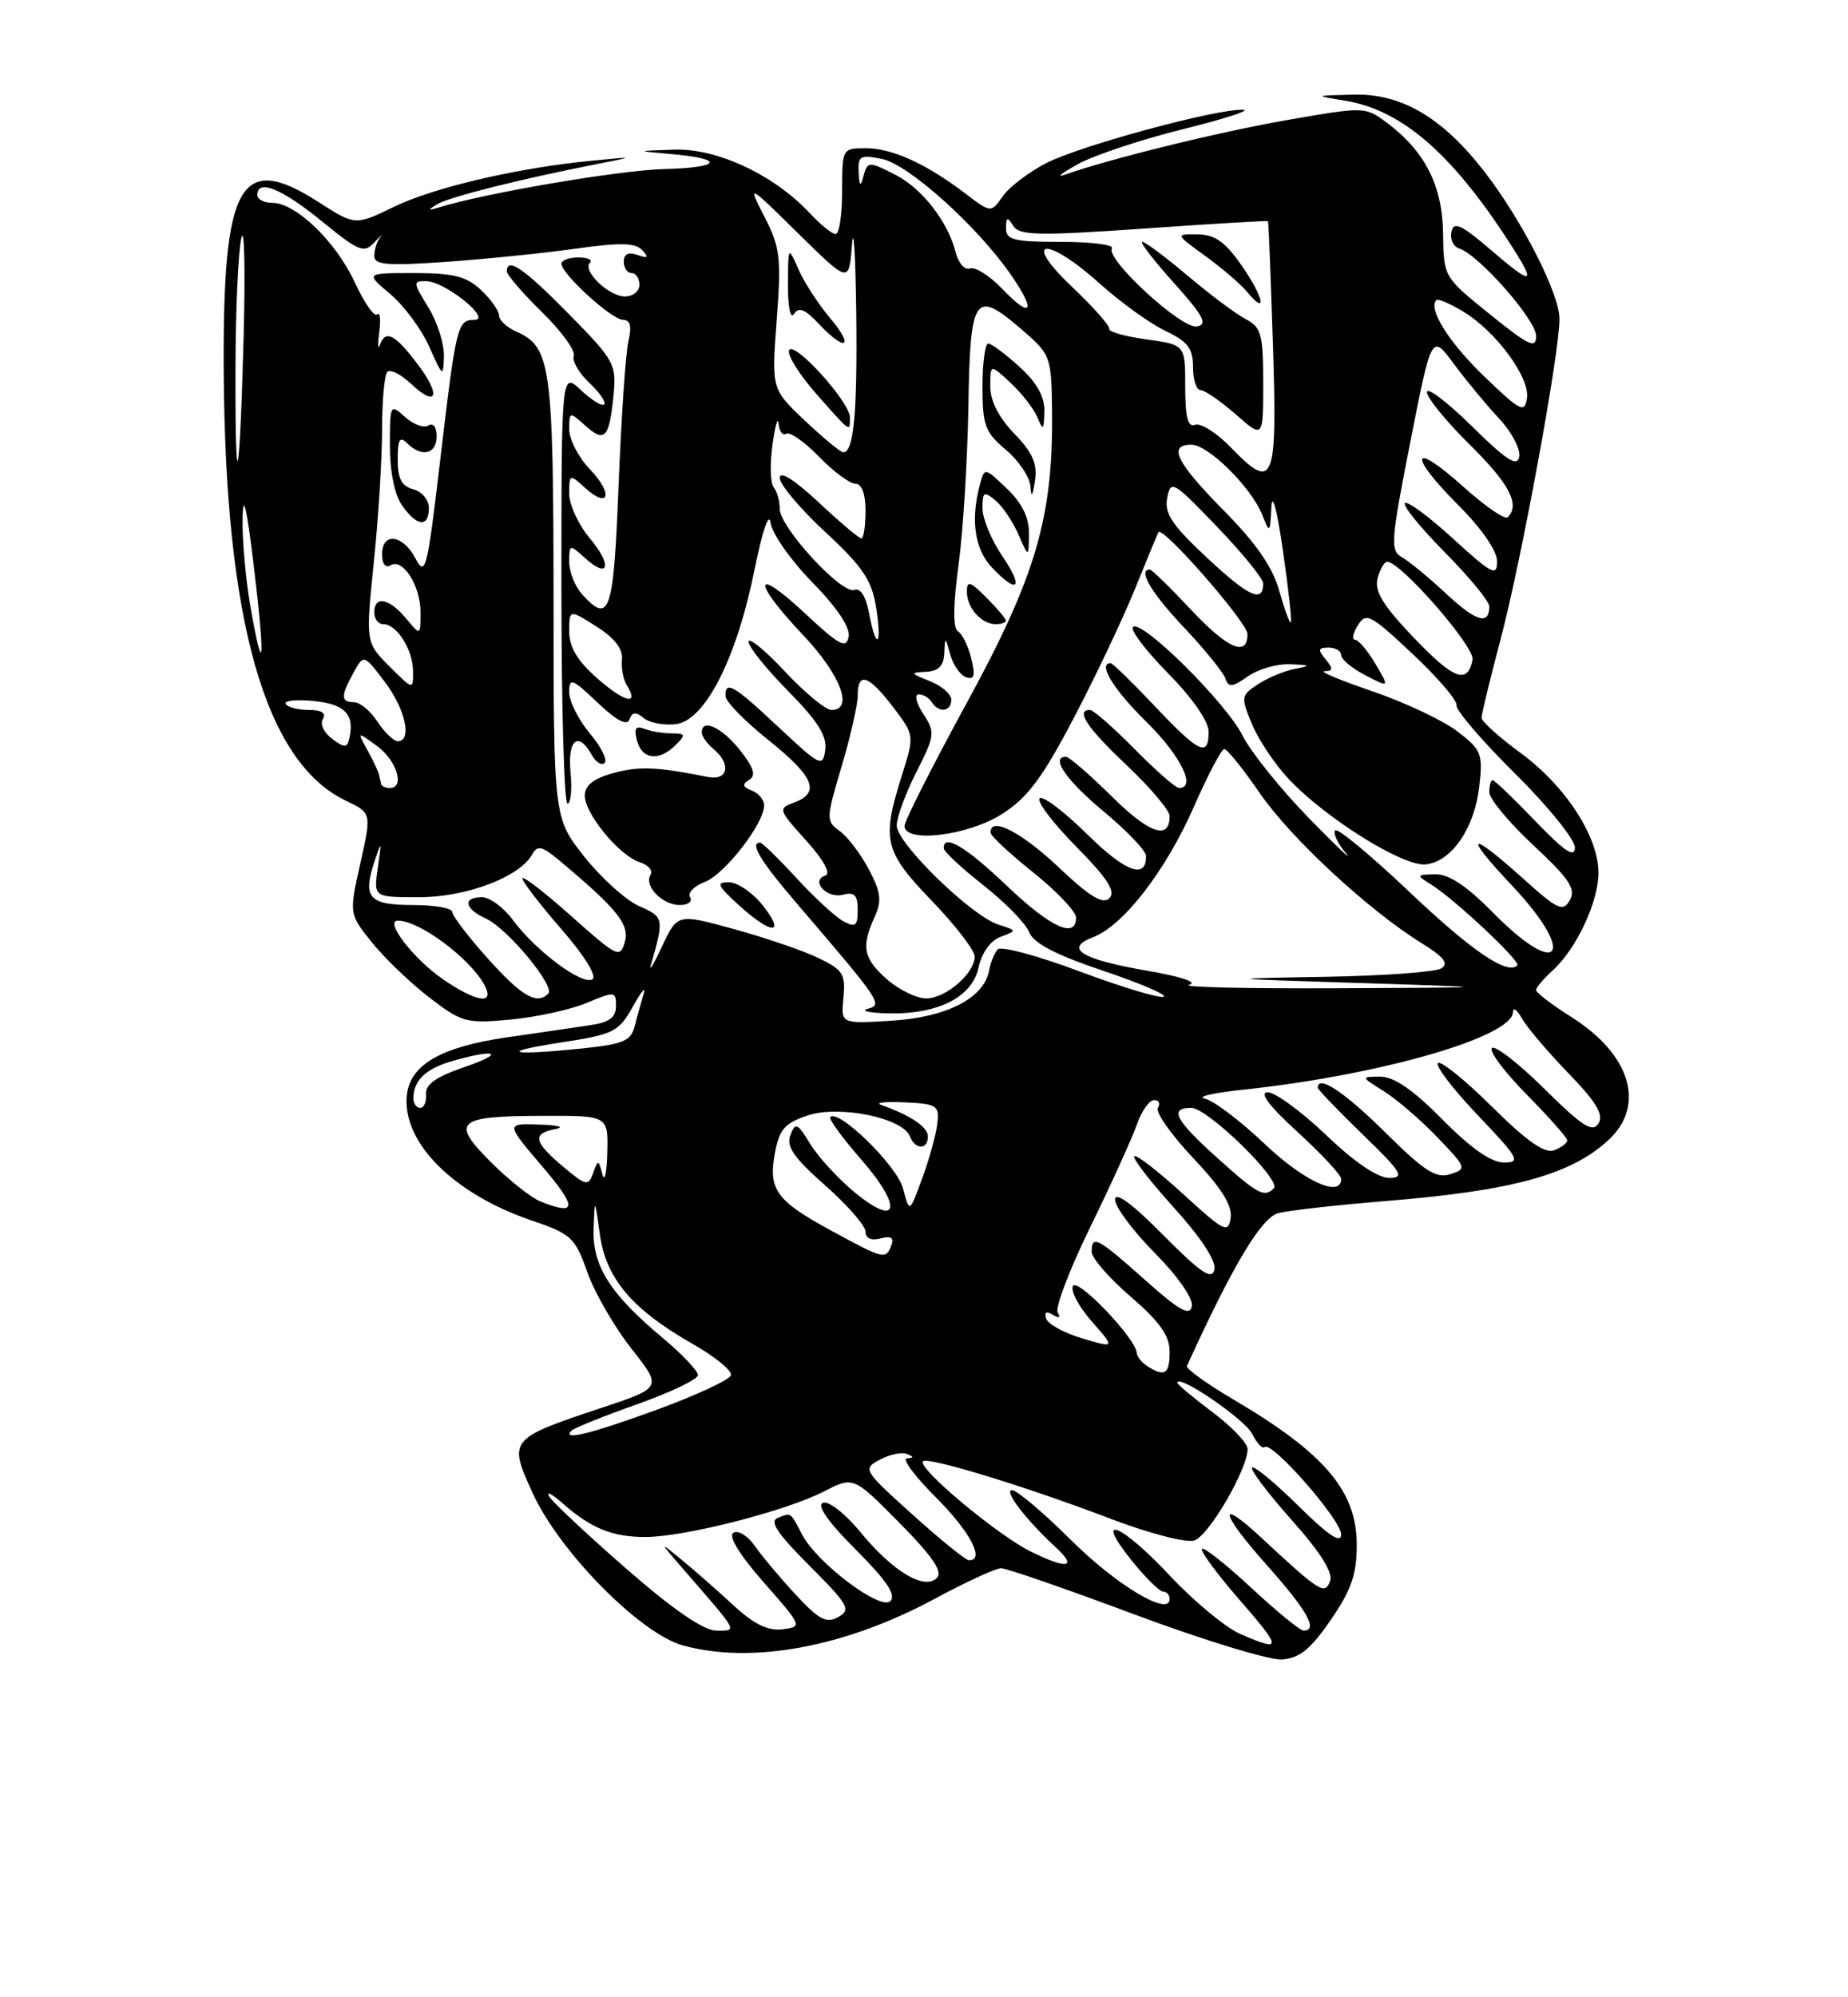 <?xml version="1.0" encoding="UTF-8" standalone="no"?>
<!DOCTYPE svg PUBLIC "-//W3C//DTD SVG 1.1//EN" "http://www.w3.org/Graphics/SVG/1.1/DTD/svg11.dtd" >
<svg xmlns="http://www.w3.org/2000/svg" xmlns:xlink="http://www.w3.org/1999/xlink" version="1.1" viewBox="0 0 237 256">
 <g >
 <path fill="currentColor"
d=" M 170.66 207.64 C 173.30 203.80 174.00 201.78 174.00 198.03 C 174.00 191.11 169.92 186.30 158.22 179.40 C 154.76 177.36 152.06 175.42 152.22 175.08 C 158.11 162.16 161.77 156.04 163.95 155.49 C 165.29 155.14 171.54 154.44 177.84 153.93 C 193.97 152.62 201.45 150.57 206.25 146.15 C 211.10 141.70 209.15 135.17 201.53 130.36 C 199.04 128.79 197.00 127.23 197.00 126.90 C 197.00 126.58 197.95 125.45 199.11 124.40 C 202.15 121.66 205.00 115.59 205.00 111.88 C 205.00 107.24 200.78 100.74 195.01 96.51 C 192.26 94.49 190.00 92.46 190.00 92.00 C 190.00 91.55 191.11 86.98 192.47 81.84 C 195.12 71.83 200.00 45.29 200.00 40.88 C 200.00 37.65 195.17 28.19 190.37 22.00 C 184.98 15.06 179.74 11.97 173.60 12.13 C 168.50 12.25 168.50 12.25 172.54 12.91 C 179.98 14.14 186.60 20.01 194.29 32.21 C 196.98 36.48 196.35 36.46 191.25 32.08 C 187.39 28.77 186.43 28.33 186.14 29.72 C 185.94 30.66 186.39 31.62 187.14 31.85 C 189.62 32.62 197.00 41.00 197.00 43.05 C 197.00 44.76 196.10 44.34 191.07 40.28 C 185.14 35.50 185.14 35.50 185.07 29.90 C 184.99 23.77 182.72 19.33 177.77 15.66 C 175.08 13.67 174.92 13.67 165.00 15.40 C 156.16 16.95 142.38 20.34 136.50 22.41 C 135.40 22.80 136.18 22.18 138.24 21.04 C 140.29 19.90 146.37 17.88 151.74 16.55 C 157.11 15.22 160.55 14.10 159.38 14.07 C 155.90 13.96 138.61 18.65 134.21 20.89 C 131.97 22.04 129.45 23.95 128.61 25.14 C 127.09 27.31 127.09 27.31 123.80 24.80 C 118.77 20.98 114.42 19.00 111.05 19.00 C 108.02 19.00 108.00 19.04 108.00 24.50 C 108.00 27.52 107.63 30.00 107.17 30.00 C 106.72 30.00 105.26 28.83 103.92 27.39 C 99.33 22.45 92.00 19.00 86.50 19.18 C 81.50 19.35 81.50 19.35 86.00 19.74 C 93.04 20.35 92.56 21.48 85.18 21.67 C 79.47 21.81 62.10 24.77 56.32 26.58 C 54.87 27.03 54.81 26.96 56.00 26.21 C 57.47 25.28 66.66 22.97 76.50 21.04 C 81.50 20.06 81.50 20.06 76.00 20.59 C 66.50 21.49 55.69 24.00 50.52 26.51 C 45.55 28.92 45.55 28.92 40.82 25.88 C 30.79 19.45 28.56 23.43 28.69 47.50 C 28.87 79.62 34.00 97.69 44.36 102.63 C 47.66 104.21 47.66 104.21 46.21 110.67 C 44.76 117.14 44.76 117.14 47.72 120.82 C 49.35 122.84 52.67 126.02 55.08 127.87 C 59.24 131.06 59.80 131.21 65.49 130.68 C 68.79 130.37 73.19 129.41 75.25 128.54 C 78.85 127.04 79.00 127.05 79.00 128.94 C 79.00 130.40 78.15 131.04 75.75 131.39 C 73.96 131.66 69.12 132.37 65.00 132.96 C 56.61 134.18 52.65 136.44 52.19 140.28 C 51.47 146.32 58.08 153.00 68.18 156.43 C 73.27 158.16 73.75 158.61 75.33 163.08 C 76.27 165.71 78.81 170.11 80.98 172.86 C 84.93 177.86 84.93 177.86 77.11 180.46 C 65.25 184.41 65.17 184.51 68.33 191.41 C 71.76 198.90 82.10 209.38 87.56 210.89 C 96.36 213.34 108.38 211.12 119.82 204.95 C 123.85 202.78 127.71 201.00 128.39 201.00 C 129.07 201.00 136.80 203.68 145.56 206.95 C 154.33 210.22 162.81 212.81 164.41 212.70 C 166.66 212.54 168.07 211.40 170.66 207.64 Z  M 159.08 209.44 C 157.19 208.62 153.13 205.26 150.05 201.98 C 143.77 195.26 140.15 193.82 145.12 200.00 C 146.89 202.20 148.71 204.00 149.17 204.00 C 149.63 204.00 150.00 204.43 150.00 204.95 C 150.00 207.27 143.17 203.18 137.31 197.35 C 133.80 193.86 130.42 191.00 129.79 191.00 C 128.67 191.00 131.57 194.79 135.35 198.28 C 138.26 200.95 136.90 201.19 132.18 198.86 C 127.87 196.73 117.56 188.10 118.37 187.30 C 118.99 186.68 131.56 190.52 142.26 194.60 C 147.31 196.53 152.11 197.78 153.16 197.45 C 155.02 196.86 160.00 188.32 160.00 185.72 C 160.00 184.98 157.97 182.85 155.50 181.00 C 153.03 179.15 151.00 177.45 151.00 177.24 C 151.00 176.01 159.63 181.89 160.56 183.75 C 161.18 184.98 161.91 185.76 162.19 185.48 C 163.06 184.61 172.00 194.81 172.00 196.67 C 172.00 197.91 170.37 196.82 166.52 193.02 C 163.51 190.05 160.83 187.83 160.57 188.10 C 160.31 188.36 162.59 191.38 165.64 194.81 C 169.36 198.98 170.99 201.58 170.58 202.66 C 169.89 204.46 169.28 204.08 161.77 197.10 C 156.01 191.75 156.47 193.88 162.55 200.70 C 167.66 206.44 169.09 209.00 167.18 209.00 C 166.73 209.00 163.72 206.54 160.49 203.53 C 157.25 200.52 154.40 198.27 154.15 198.52 C 153.89 198.77 156.04 201.69 158.91 204.99 C 164.46 211.37 164.48 211.78 159.08 209.44 Z  M 80.30 201.05 C 75.28 196.67 70.84 192.51 70.43 191.80 C 70.01 191.08 70.76 191.46 72.09 192.63 C 75.79 195.89 78.51 197.00 82.77 197.00 C 87.76 197.00 100.74 193.69 105.66 191.17 C 109.45 189.22 109.45 189.22 115.35 195.19 C 119.64 199.53 120.94 201.46 120.14 202.26 C 118.54 203.86 114.46 201.40 110.30 196.32 C 108.40 194.01 106.27 192.34 105.55 192.62 C 104.71 192.94 106.19 195.06 109.76 198.63 C 113.73 202.60 114.96 204.44 114.18 205.22 C 112.92 206.48 104.76 200.32 102.86 196.68 C 101.35 193.78 101.49 193.87 99.77 194.54 C 98.63 194.97 99.62 196.49 103.80 200.67 C 108.82 205.69 109.18 206.32 107.51 207.26 C 105.98 208.11 105.03 207.61 102.05 204.39 C 100.06 202.25 97.70 199.44 96.80 198.14 C 95.90 196.84 94.66 196.09 94.06 196.46 C 93.37 196.89 94.84 199.28 97.95 202.82 C 102.91 208.46 102.93 208.50 100.35 208.83 C 98.50 209.06 96.70 208.19 94.12 205.81 C 92.13 203.96 89.15 201.35 87.50 199.99 C 84.50 197.52 84.50 197.52 87.53 201.01 C 94.85 209.44 94.61 209.00 91.87 209.00 C 90.25 209.00 86.35 206.33 80.30 201.05 Z  M 117.03 194.13 C 110.70 188.43 110.61 188.28 112.84 187.09 C 114.09 186.42 115.65 186.09 116.31 186.36 C 117.23 186.73 117.22 186.86 116.30 186.92 C 115.64 186.96 117.32 189.23 120.05 191.95 C 124.45 196.35 126.37 200.03 124.25 199.98 C 123.84 199.97 120.59 197.34 117.03 194.13 Z  M 73.30 183.37 C 73.65 183.02 77.44 181.50 81.72 179.98 C 86.00 178.47 89.50 176.79 89.50 176.25 C 89.50 175.70 87.49 173.58 85.03 171.52 C 78.26 165.87 75.98 162.29 76.13 157.56 C 76.27 153.50 76.27 153.50 76.93 158.23 C 77.72 163.88 81.06 167.82 88.79 172.23 C 91.70 173.88 93.93 175.71 93.74 176.28 C 93.55 176.85 89.37 178.80 84.45 180.61 C 75.88 183.75 71.94 184.73 73.30 183.37 Z  M 147.16 175.12 C 146.43 174.66 145.81 173.88 145.78 173.39 C 145.68 171.58 138.25 163.79 137.61 164.82 C 137.25 165.40 138.32 167.44 139.99 169.34 C 143.03 172.80 143.03 172.80 138.82 171.55 C 136.50 170.87 134.41 169.73 134.17 169.02 C 133.89 168.18 134.19 168.00 135.02 168.52 C 135.83 169.01 136.06 168.91 135.65 168.24 C 135.28 167.65 137.17 162.69 139.85 157.22 C 142.52 151.75 145.20 145.86 145.80 144.13 C 146.40 142.41 147.40 141.00 148.01 141.00 C 148.62 141.00 148.84 141.45 148.50 142.00 C 148.16 142.55 150.20 145.44 153.02 148.43 C 156.65 152.26 158.06 154.52 157.83 156.09 C 157.53 158.14 157.01 157.88 151.72 153.03 C 148.53 150.12 145.72 147.94 145.47 148.20 C 145.21 148.45 147.51 151.43 150.58 154.82 C 154.06 158.67 156.00 161.64 155.74 162.74 C 155.43 164.12 154.00 163.16 149.17 158.29 C 145.19 154.27 143.00 152.67 143.00 153.76 C 143.00 154.68 145.29 157.76 148.10 160.60 C 151.08 163.62 153.05 166.45 152.85 167.43 C 152.58 168.73 151.23 167.97 146.84 164.05 C 140.75 158.62 140.00 158.22 140.00 160.44 C 140.00 161.24 142.25 163.83 145.00 166.19 C 148.74 169.42 150.00 171.19 150.00 173.25 C 150.00 176.13 149.39 176.53 147.16 175.12 Z  M 106.58 157.72 C 99.52 153.88 98.50 152.47 99.39 147.73 C 99.95 144.73 100.66 143.94 103.62 142.96 C 107.69 141.62 115.79 143.29 116.70 145.66 C 117.36 147.39 119.00 147.40 119.00 145.67 C 119.00 144.45 116.80 142.96 113.00 141.62 C 112.17 141.32 113.53 141.18 116.00 141.29 C 120.16 141.48 120.48 141.69 120.21 144.00 C 120.06 145.38 119.19 148.53 118.28 151.00 C 116.64 155.50 116.64 155.50 115.81 152.33 C 115.06 149.44 107.57 142.10 106.48 143.18 C 106.25 143.41 108.04 145.86 110.45 148.62 C 115.82 154.76 115.25 157.48 109.59 152.81 C 107.48 151.08 104.94 148.30 103.92 146.64 C 102.28 143.93 102.01 143.81 101.37 145.49 C 100.81 146.95 101.81 148.40 105.82 151.93 C 108.67 154.45 111.00 157.11 111.00 157.87 C 111.00 158.72 111.72 159.05 112.93 158.73 C 114.28 158.38 114.69 158.64 114.32 159.61 C 113.60 161.48 113.38 161.42 106.58 157.72 Z  M 69.30 153.99 C 68.09 153.50 65.23 151.23 62.93 148.93 C 57.73 143.73 58.54 143.04 69.75 143.02 C 78.00 143.00 78.00 143.00 77.88 147.75 C 77.82 150.36 77.53 151.60 77.25 150.50 C 76.76 148.61 76.69 148.60 76.07 150.35 C 75.45 152.07 75.17 152.01 72.20 149.52 C 68.42 146.33 68.21 145.29 71.25 144.71 C 72.49 144.47 71.55 144.21 69.17 144.14 C 64.85 144.00 64.85 144.00 69.54 149.50 C 74.06 154.79 74.01 155.88 69.30 153.99 Z  M 156.11 148.41 C 150.69 143.53 149.89 142.00 152.79 142.00 C 154.87 142.00 164.38 151.28 163.36 152.31 C 162.14 153.53 161.31 153.09 156.11 148.41 Z  M 162.18 146.61 C 159.05 143.64 155.60 141.03 154.50 140.81 C 153.40 140.58 155.65 140.06 159.50 139.66 C 176.94 137.81 193.95 132.92 194.03 129.73 C 194.05 129.05 194.55 129.40 195.16 130.50 C 195.76 131.60 198.43 134.75 201.09 137.50 C 204.73 141.25 205.70 142.87 205.00 144.00 C 204.24 145.22 202.94 144.38 198.06 139.56 C 194.76 136.29 191.73 133.94 191.33 134.33 C 190.94 134.73 192.95 137.41 195.81 140.31 C 198.66 143.20 201.00 145.84 201.00 146.17 C 201.00 146.51 200.24 147.08 199.32 147.43 C 198.12 147.89 195.82 146.29 191.34 141.85 C 187.88 138.42 184.76 135.90 184.41 136.26 C 184.06 136.61 186.36 139.62 189.53 142.95 C 194.78 148.45 195.08 149.00 192.87 149.00 C 191.24 149.00 188.63 147.18 185.00 143.50 C 181.25 139.70 178.78 138.00 177.03 138.00 C 174.50 138.01 174.50 138.01 177.50 139.88 C 179.15 140.92 182.23 143.57 184.35 145.78 C 188.09 149.68 188.14 149.82 185.99 150.50 C 184.16 151.08 182.66 150.11 177.61 145.10 C 172.39 139.94 169.00 137.70 169.00 139.42 C 169.00 139.64 171.59 142.33 174.75 145.40 C 179.77 150.25 180.20 150.96 178.18 150.98 C 176.71 150.99 173.73 148.98 170.09 145.50 C 166.91 142.47 163.54 140.00 162.58 140.00 C 161.43 140.00 162.73 141.73 166.42 145.10 C 169.49 147.91 172.00 150.61 172.00 151.10 C 172.00 153.59 167.23 151.41 162.18 146.61 Z  M 53.02 140.75 C 53.04 138.45 54.61 136.97 58.06 135.98 C 63.76 134.35 64.85 134.97 59.50 136.79 C 55.92 138.02 54.54 139.00 54.64 140.25 C 54.72 141.21 54.38 142.00 53.89 142.00 C 53.40 142.00 53.01 141.44 53.02 140.75 Z  M 71.86 133.63 C 78.76 132.57 79.33 132.28 81.17 129.00 C 82.24 127.08 82.87 126.33 82.56 127.34 C 82.25 128.36 81.73 130.21 81.42 131.46 C 80.93 133.41 80.00 133.82 74.78 134.37 C 65.42 135.34 63.65 134.90 71.86 133.63 Z  M 108.17 127.87 C 108.46 124.87 108.11 124.31 105.00 122.81 C 103.08 121.87 98.21 120.21 94.19 119.10 C 86.88 117.09 86.88 117.09 84.91 121.30 C 83.83 123.61 83.19 124.67 83.48 123.66 C 85.19 117.72 85.15 117.53 81.97 116.14 C 80.27 115.39 77.10 112.53 74.93 109.80 C 71.00 104.82 71.00 104.82 70.99 76.66 C 70.97 46.81 70.64 44.46 66.23 42.51 C 65.00 41.97 64.00 41.04 64.00 40.44 C 64.00 39.84 62.96 38.37 61.69 37.17 C 59.82 35.42 58.16 35.00 53.11 35.00 C 46.85 35.00 46.85 35.00 50.05 37.69 C 51.81 39.17 54.06 42.21 55.05 44.44 C 56.79 48.35 56.86 48.39 56.93 45.62 C 56.97 44.03 56.06 41.22 54.92 39.37 C 52.96 36.20 52.94 36.00 54.67 36.04 C 57.10 36.08 63.18 40.99 60.82 41.00 C 58.65 41.00 58.49 41.69 56.41 59.35 C 54.80 73.01 54.55 73.99 53.30 71.60 C 51.67 68.49 49.00 68.16 49.00 71.06 C 49.00 72.26 49.44 72.84 50.07 72.46 C 51.65 71.48 53.94 75.06 53.93 78.50 C 53.93 81.50 53.93 81.50 52.06 79.25 C 49.90 76.66 48.00 76.31 48.00 78.50 C 48.00 79.33 48.51 80.00 49.14 80.00 C 50.88 80.00 52.93 83.21 52.97 85.98 C 53.00 88.46 53.00 88.46 49.94 85.41 C 46.89 82.35 46.89 82.35 47.94 72.07 C 48.53 66.41 49.00 58.76 49.00 55.06 C 49.00 51.36 49.30 48.03 49.68 47.66 C 50.05 47.29 51.40 47.96 52.67 49.16 C 56.09 52.38 56.62 50.68 53.48 46.57 C 50.60 42.79 49.42 42.22 48.70 44.25 C 48.46 44.94 48.43 44.18 48.64 42.57 C 48.85 40.96 48.73 39.94 48.36 40.30 C 48.00 40.66 46.71 38.81 45.50 36.19 C 43.07 30.95 37.93 26.00 34.92 26.00 C 33.87 26.00 33.00 25.55 33.00 25.00 C 33.00 22.90 36.12 24.16 41.24 28.33 C 46.06 32.26 46.69 32.51 48.03 31.05 C 48.84 30.17 49.16 29.89 48.75 30.42 C 48.34 30.96 48.00 32.03 48.00 32.81 C 48.00 33.96 49.66 34.09 57.25 33.56 C 62.34 33.20 69.81 32.44 73.86 31.87 C 79.52 31.07 81.49 31.11 82.36 32.06 C 83.24 33.01 83.10 33.15 81.75 32.68 C 80.60 32.27 80.00 32.56 80.00 33.53 C 80.00 34.34 80.45 35.00 81.00 35.00 C 81.55 35.00 82.00 35.67 82.00 36.50 C 82.00 37.33 81.17 38.00 80.15 38.00 C 78.07 38.00 74.64 34.69 75.66 33.67 C 76.03 33.30 75.36 33.00 74.17 33.00 C 72.97 33.00 72.00 33.36 72.00 33.80 C 72.00 35.11 78.48 41.00 79.91 41.00 C 80.84 41.00 81.04 41.82 80.59 43.75 C 80.24 45.26 79.67 53.59 79.33 62.25 C 78.69 78.59 78.19 80.08 74.65 76.17 C 73.74 75.17 73.00 73.30 73.00 72.02 C 73.00 69.75 73.05 69.74 75.01 71.51 C 78.11 74.32 78.56 72.46 75.62 68.97 C 74.18 67.25 73.00 64.69 73.00 63.27 C 73.00 60.75 73.05 60.73 75.01 62.51 C 78.11 65.32 78.69 63.33 75.68 60.18 C 74.20 58.65 73.00 56.33 73.00 55.04 C 73.00 52.75 73.05 52.74 75.01 54.51 C 77.53 56.79 78.13 56.18 78.67 50.80 C 79.08 46.67 78.86 46.26 72.95 40.25 C 67.21 34.41 65.00 32.89 65.00 34.79 C 65.00 35.23 67.03 37.58 69.52 40.02 C 72.01 42.46 73.84 44.98 73.59 45.62 C 73.35 46.26 74.24 47.81 75.57 49.06 C 76.90 50.32 77.77 51.57 77.49 51.84 C 77.22 52.12 75.87 51.29 74.50 50.00 C 72.00 47.65 72.00 47.65 72.00 75.33 C 72.00 90.55 72.35 103.00 72.78 103.00 C 73.20 103.00 73.38 101.20 73.17 99.00 C 72.77 94.80 74.15 93.65 75.88 96.74 C 76.41 97.70 77.16 98.17 77.55 97.78 C 77.93 97.40 77.07 95.68 75.62 93.97 C 74.18 92.25 73.00 89.89 73.00 88.73 C 73.00 86.81 73.35 86.94 76.63 90.05 C 79.07 92.37 80.41 93.08 80.73 92.21 C 81.08 91.25 81.54 91.20 82.54 92.03 C 83.28 92.64 85.13 93.00 86.66 92.82 C 90.41 92.39 94.48 84.41 96.77 72.99 C 97.77 68.05 98.62 65.55 98.82 67.00 C 99.00 68.38 101.41 71.81 104.17 74.63 C 107.40 77.93 109.06 80.43 108.83 81.63 C 108.52 83.20 107.61 82.70 103.23 78.61 C 96.57 72.39 96.40 74.43 103.00 81.41 C 107.82 86.50 109.52 91.00 106.64 91.00 C 105.89 91.00 103.19 88.77 100.64 86.04 C 98.09 83.32 96.00 81.61 96.00 82.26 C 96.00 82.91 98.29 85.75 101.09 88.59 C 104.86 92.41 106.09 94.35 105.84 96.12 C 105.52 98.37 105.19 98.21 99.90 93.25 C 94.09 87.80 92.97 87.14 93.05 89.25 C 93.07 89.94 95.55 92.46 98.55 94.86 C 104.41 99.55 105.25 101.60 101.85 102.86 C 99.76 103.63 99.81 103.78 103.38 107.73 C 105.63 110.22 106.59 111.97 105.85 112.22 C 103.88 112.87 106.03 115.22 108.11 114.68 C 109.58 114.30 110.00 114.73 110.00 116.63 C 110.00 118.68 109.71 118.91 108.19 118.10 C 107.19 117.57 104.48 115.08 102.17 112.57 C 99.85 110.05 97.74 108.00 97.48 108.00 C 96.09 108.00 97.52 110.36 102.25 115.87 C 112.98 128.39 113.26 128.79 111.28 129.30 C 110.30 129.56 111.43 129.82 113.78 129.88 C 120.23 130.06 124.66 127.84 125.49 124.03 C 125.91 122.11 127.03 120.55 128.33 120.07 C 130.44 119.29 130.44 119.27 128.04 118.51 C 124.59 117.42 115.00 108.08 115.00 105.82 C 115.00 104.78 116.13 101.70 117.52 98.96 C 119.91 94.25 119.95 93.86 118.40 91.49 C 117.50 90.11 117.24 89.00 117.83 89.00 C 118.41 89.00 119.16 89.45 119.50 90.00 C 120.39 91.43 122.00 91.23 122.00 89.69 C 122.00 88.97 120.76 87.90 119.25 87.30 C 116.72 86.30 116.68 86.20 118.75 86.11 C 120.35 86.03 121.03 85.35 121.10 83.75 C 121.20 81.56 121.22 81.56 121.88 83.93 C 122.25 85.26 123.17 86.56 123.92 86.81 C 124.96 87.15 125.11 86.59 124.56 84.39 C 124.17 82.81 123.40 81.25 122.85 80.91 C 122.20 80.51 122.23 77.59 122.93 72.40 C 123.52 68.05 124.08 58.94 124.19 52.14 C 124.42 37.88 124.98 37.04 130.92 42.14 C 134.77 45.45 134.83 45.61 134.92 52.66 C 135.08 66.24 132.87 73.81 124.02 90.03 C 119.61 98.11 116.00 105.23 116.00 105.86 C 116.00 108.10 124.09 107.13 128.45 104.37 C 131.77 102.27 133.63 99.79 137.66 92.12 C 140.44 86.83 143.99 79.35 145.55 75.50 C 147.11 71.65 148.47 68.37 148.57 68.21 C 149.10 67.36 159.96 79.77 159.98 81.25 C 160.01 84.30 157.42 83.16 152.60 78.00 C 150.02 75.25 147.71 73.00 147.46 73.00 C 145.88 73.00 147.65 76.00 151.84 80.42 C 154.50 83.24 156.89 86.18 157.15 86.96 C 157.55 88.14 158.03 88.10 160.04 86.69 C 161.36 85.76 163.81 85.06 165.47 85.14 C 168.10 85.25 168.18 85.33 166.07 85.73 C 164.74 85.98 162.61 86.86 161.35 87.69 C 159.14 89.14 159.11 89.33 160.58 92.85 C 161.42 94.86 163.54 98.02 165.30 99.88 C 170.13 104.98 180.04 111.14 182.88 110.79 C 186.21 110.39 189.12 106.12 189.72 100.75 C 190.19 96.59 189.99 96.10 186.86 93.71 C 185.01 92.31 180.12 90.01 176.00 88.60 C 171.88 87.20 169.12 86.04 169.87 86.03 C 170.98 86.00 171.00 85.71 170.00 84.50 C 168.98 83.27 169.05 83.00 170.38 83.00 C 171.27 83.00 172.00 83.44 172.00 83.97 C 172.00 84.51 173.40 85.67 175.10 86.55 C 178.21 88.16 178.21 88.16 176.39 85.08 C 175.39 83.39 174.21 82.00 173.78 82.00 C 173.34 82.00 173.50 81.17 174.14 80.15 C 175.20 78.45 175.76 78.75 181.15 83.81 C 184.38 86.83 186.92 89.80 186.80 90.41 C 186.68 91.01 190.05 94.94 194.29 99.14 C 198.53 103.34 201.99 107.61 201.98 108.64 C 201.96 110.02 200.65 109.14 196.91 105.25 C 194.13 102.36 191.67 100.00 191.43 100.00 C 191.19 100.00 191.00 100.69 191.00 101.54 C 191.00 102.39 193.55 105.46 196.66 108.35 C 201.27 112.65 202.13 113.94 201.33 115.37 C 200.46 116.93 199.80 116.63 195.28 112.56 C 188.36 106.34 187.59 106.82 193.85 113.44 C 202.29 122.36 200.07 125.70 191.50 117.00 C 188.07 113.52 185.80 112.02 184.04 112.06 C 181.65 112.11 181.61 112.19 183.45 113.31 C 186.42 115.13 195.09 123.24 194.59 123.74 C 193.32 125.01 188.74 121.89 180.73 114.30 C 175.83 109.65 171.56 106.11 171.24 106.43 C 170.92 106.75 171.52 108.05 172.58 109.33 C 173.64 110.61 171.52 108.60 167.87 104.87 C 164.23 101.13 160.40 96.37 159.36 94.29 C 157.26 90.08 146.37 79.30 145.30 80.37 C 144.92 80.74 146.95 83.41 149.81 86.31 C 152.92 89.46 155.00 92.45 155.00 93.78 C 155.00 97.11 153.80 96.54 148.09 90.50 C 145.23 87.48 142.69 85.00 142.44 85.00 C 140.74 85.00 142.76 88.33 147.00 92.50 C 151.42 96.85 153.47 101.00 151.21 101.00 C 150.78 101.00 148.21 98.75 145.50 96.00 C 142.79 93.25 140.22 91.00 139.79 91.00 C 137.89 91.00 139.38 93.25 144.50 98.09 C 147.53 100.95 150.00 103.87 150.00 104.59 C 150.00 107.73 147.43 106.87 142.62 102.12 C 139.77 99.30 137.11 97.00 136.72 97.00 C 134.66 97.00 136.72 100.00 141.53 104.00 C 144.51 106.47 146.96 109.04 146.97 109.69 C 147.04 112.77 144.35 111.79 139.43 106.93 C 136.47 104.01 133.73 101.94 133.33 102.33 C 132.94 102.73 135.05 105.51 138.02 108.52 C 142.04 112.59 143.13 114.27 142.28 115.12 C 141.44 115.96 139.77 114.95 135.73 111.13 C 130.94 106.60 126.91 104.57 127.05 106.75 C 127.07 107.16 129.55 109.46 132.55 111.86 C 135.55 114.26 138.00 116.85 138.00 117.61 C 138.00 120.39 134.73 118.88 129.09 113.50 C 123.83 108.49 120.93 106.78 121.04 108.75 C 121.06 109.16 123.36 111.30 126.16 113.50 C 128.95 115.70 131.58 118.40 132.00 119.50 C 132.55 120.90 135.41 122.39 141.54 124.45 C 146.36 126.07 149.81 127.56 149.21 127.76 C 148.61 127.96 143.76 126.49 138.43 124.50 C 133.09 122.50 128.39 121.23 127.96 121.68 C 127.54 122.13 127.04 123.35 126.85 124.39 C 126.20 127.92 121.45 130.38 114.41 130.82 C 107.84 131.24 107.84 131.24 108.17 127.87 Z  M 97.83 116.06 C 96.55 114.44 94.60 113.10 93.50 113.08 C 91.79 113.06 91.98 113.49 94.77 116.03 C 98.97 119.85 100.84 119.87 97.83 116.06 Z  M 88.50 115.00 C 88.16 114.45 89.00 113.57 90.37 113.05 C 92.93 112.08 98.00 105.55 98.00 103.24 C 98.00 102.52 97.29 101.66 96.42 101.33 C 95.23 100.87 95.14 100.53 96.07 99.96 C 96.99 99.39 96.69 98.41 94.90 96.15 C 92.60 93.24 90.00 92.03 90.00 93.88 C 90.00 94.36 90.67 95.32 91.50 96.00 C 93.83 97.94 93.38 100.11 90.75 99.58 C 84.27 98.28 81.91 98.18 78.62 99.10 C 76.10 99.79 75.00 100.67 75.00 101.97 C 75.00 104.32 79.43 109.68 82.06 110.52 C 83.14 110.86 83.76 111.58 83.43 112.12 C 82.55 113.54 84.93 116.00 87.18 116.00 C 88.25 116.00 88.84 115.55 88.50 115.00 Z  M 86.64 95.50 C 87.98 94.17 87.92 94.00 86.15 94.00 C 85.06 94.00 83.48 93.74 82.65 93.42 C 81.52 92.99 81.28 93.36 81.69 94.92 C 82.33 97.36 84.52 97.62 86.64 95.50 Z  M 129.00 79.55 C 129.00 79.30 127.88 77.97 126.50 76.59 C 124.40 74.49 124.00 74.37 124.00 75.85 C 124.00 77.91 125.86 80.00 127.70 80.00 C 128.41 80.00 129.00 79.80 129.00 79.55 Z  M 128.54 71.27 C 127.14 69.22 126.00 66.46 126.00 65.15 C 126.00 63.04 126.19 62.92 127.65 64.13 C 128.56 64.88 129.89 66.85 130.61 68.50 C 131.92 71.50 131.92 71.50 131.96 68.44 C 131.99 66.34 131.10 64.51 129.13 62.63 C 126.26 59.88 126.26 59.88 125.65 62.19 C 124.46 66.63 125.00 70.37 127.17 72.69 C 130.54 76.27 131.36 75.42 128.54 71.27 Z  M 55.00 65.12 C 55.00 64.07 54.11 63.00 53.00 62.71 C 51.51 62.32 51.00 61.35 51.00 58.89 C 51.00 56.33 51.27 55.87 52.20 56.80 C 54.06 58.66 56.00 58.22 56.00 55.94 C 56.00 54.74 55.56 54.16 54.94 54.54 C 54.35 54.90 53.00 54.41 51.94 53.44 C 50.04 51.73 50.00 51.81 50.00 57.12 C 50.00 60.42 50.61 63.43 51.56 64.78 C 53.46 67.50 55.00 67.65 55.00 65.12 Z  M 130.08 55.58 C 128.09 53.53 127.00 51.39 127.00 49.53 C 127.00 46.65 127.00 46.65 129.61 49.08 C 131.04 50.41 132.59 52.40 133.05 53.50 C 133.77 55.25 133.88 55.16 133.94 52.74 C 133.98 50.84 132.98 49.04 130.75 47.02 C 128.96 45.39 127.16 44.05 126.75 44.03 C 126.34 44.01 126.00 46.50 126.00 49.56 C 126.00 54.52 126.33 55.41 129.00 57.65 C 130.65 59.04 132.07 61.15 132.15 62.34 C 132.25 63.85 132.43 63.64 132.73 61.63 C 133.06 59.43 132.43 58.01 130.08 55.58 Z  M 56.90 125.58 C 53.07 122.97 49.22 118.00 51.04 118.00 C 53.80 118.00 60.28 122.83 62.13 126.25 C 63.50 128.80 61.21 128.50 56.90 125.58 Z  M 62.59 122.89 C 60.07 120.08 58.00 117.38 58.00 116.89 C 58.00 116.40 55.74 116.00 52.97 116.00 C 47.34 116.00 46.49 115.07 48.00 110.50 C 48.94 107.65 48.96 107.68 48.45 111.25 C 47.91 115.00 47.91 115.00 53.74 115.00 C 59.79 115.00 66.62 112.42 68.24 109.53 C 68.93 108.30 69.49 108.42 71.72 110.28 C 79.16 116.50 80.77 118.49 80.13 120.74 C 79.53 122.86 79.16 122.68 73.25 117.41 C 69.81 114.35 67.00 112.18 67.00 112.59 C 67.00 113.01 69.26 115.94 72.01 119.11 C 74.98 122.52 76.59 125.13 75.97 125.52 C 74.67 126.32 68.72 121.89 65.79 117.94 C 64.60 116.32 62.81 115.00 61.81 115.00 C 59.27 115.00 59.56 116.48 62.34 117.75 C 65.08 119.00 71.24 126.43 70.31 127.36 C 68.84 128.83 66.94 127.72 62.59 122.89 Z  M 113.75 125.52 C 110.72 122.85 110.42 121.36 112.16 117.55 C 113.11 115.45 112.98 114.37 111.41 111.40 C 110.36 109.42 108.68 107.22 107.68 106.51 C 105.92 105.25 105.93 104.96 107.93 98.25 C 109.07 94.42 110.00 90.32 110.00 89.14 C 110.00 86.05 111.38 86.50 114.53 90.62 C 117.29 94.24 117.29 94.24 115.64 99.46 C 113.05 107.70 113.38 109.09 119.50 115.46 C 122.53 118.60 125.00 121.81 125.00 122.59 C 125.00 124.78 121.25 128.00 118.75 127.97 C 117.51 127.95 115.26 126.85 113.75 125.52 Z  M 152.50 126.23 C 153.69 125.91 151.53 125.18 147.12 124.42 C 138.65 122.96 136.40 121.56 140.19 120.12 C 144.06 118.65 149.51 111.60 153.11 103.41 C 154.90 99.33 156.66 96.00 157.01 96.00 C 157.37 96.00 159.42 98.54 161.55 101.64 C 165.54 107.44 175.54 116.70 182.34 120.90 C 185.18 122.66 185.83 123.49 184.84 124.12 C 184.10 124.59 177.43 125.07 170.00 125.20 C 156.50 125.43 156.50 125.43 174.50 126.00 C 192.50 126.57 192.50 126.57 171.50 126.67 C 159.95 126.72 151.40 126.53 152.50 126.23 Z  M 48.88 100.50 C 48.81 100.22 48.68 99.66 48.59 99.25 C 48.50 98.84 47.84 97.43 47.11 96.13 C 45.80 93.75 45.80 93.75 48.37 95.63 C 50.89 97.47 51.96 101.00 50.00 101.00 C 49.45 101.00 48.94 100.78 48.88 100.50 Z  M 42.60 94.70 C 41.55 93.93 41.01 92.79 41.41 92.15 C 41.87 91.40 41.25 91.00 39.62 91.00 C 38.24 91.00 36.90 90.65 36.64 90.23 C 36.38 89.81 37.96 89.63 40.16 89.84 C 44.17 90.23 45.46 91.51 44.83 94.49 C 44.54 95.89 44.25 95.92 42.60 94.70 Z  M 48.41 92.50 C 47.51 91.12 46.15 90.00 45.38 90.00 C 43.69 90.00 43.69 89.19 45.36 86.18 C 46.65 83.85 46.65 83.85 49.32 87.36 C 51.98 90.84 52.90 95.00 51.02 95.00 C 50.49 95.00 49.31 93.88 48.41 92.50 Z  M 76.61 86.96 C 74.05 84.71 73.00 82.96 73.00 80.94 C 73.00 78.09 73.00 78.09 76.49 80.30 C 78.79 81.75 79.90 83.18 79.77 84.50 C 79.65 85.60 79.93 87.09 80.38 87.82 C 82.04 90.47 80.11 90.04 76.61 86.96 Z  M 181.24 81.66 C 177.35 77.59 176.25 75.77 176.67 74.14 C 176.98 72.96 177.53 72.00 177.90 72.00 C 179.64 72.00 189.16 82.91 188.85 84.55 C 188.22 87.78 186.44 87.11 181.24 81.66 Z  M 32.11 77.72 C 31.50 74.21 31.05 69.12 31.11 66.42 C 31.18 63.05 31.63 64.95 32.54 72.48 C 34.03 84.76 33.81 87.45 32.11 77.72 Z  M 111.45 78.57 C 111.05 76.43 110.34 75.32 109.57 75.61 C 107.96 76.23 100.00 67.59 100.00 65.22 C 100.00 64.22 99.65 62.97 99.22 62.45 C 98.79 61.93 98.72 59.48 99.07 57.00 C 99.41 54.52 99.77 53.31 99.85 54.31 C 99.93 55.30 100.38 55.88 100.84 55.60 C 101.30 55.31 103.19 56.64 105.04 58.54 C 106.88 60.44 108.98 62.00 109.70 62.00 C 110.52 62.00 111.00 63.29 111.00 65.50 C 111.00 67.42 110.76 69.00 110.46 69.00 C 110.16 69.00 107.68 66.91 104.96 64.36 C 101.86 61.47 100.00 60.30 100.00 61.26 C 100.00 62.10 102.63 65.22 105.84 68.19 C 110.62 72.62 111.80 74.36 112.35 77.80 C 113.15 82.82 112.37 83.49 111.45 78.57 Z  M 164.06 75.73 C 163.22 72.70 161.08 69.61 156.96 65.45 C 150.85 59.27 149.73 57.00 152.80 57.00 C 154.96 57.00 160.49 62.48 161.88 66.00 C 162.84 68.41 162.88 68.37 163.05 65.00 C 163.15 62.99 163.78 65.34 164.52 70.50 C 165.24 75.45 165.70 79.63 165.55 79.78 C 165.40 79.93 164.73 78.11 164.06 75.73 Z  M 185.46 76.09 C 183.26 74.04 180.71 71.94 179.80 71.43 C 178.27 70.57 178.36 69.39 180.87 56.64 C 183.60 42.78 183.60 42.78 186.45 46.64 C 188.02 48.76 190.63 51.91 192.25 53.64 C 193.86 55.37 195.03 57.57 194.84 58.53 C 194.58 59.89 193.22 59.02 188.75 54.62 C 185.59 51.51 183.00 49.55 183.00 50.26 C 183.00 50.98 185.47 54.01 188.50 57.00 C 193.58 62.01 194.98 64.69 193.36 66.30 C 193.01 66.65 190.44 64.88 187.65 62.37 C 181.01 56.40 180.49 58.20 186.97 64.69 C 190.02 67.74 192.00 70.60 192.00 71.96 C 192.00 73.94 191.34 73.60 186.37 69.06 C 183.28 66.23 180.49 64.17 180.18 64.49 C 179.87 64.80 182.18 67.64 185.31 70.81 C 188.44 73.97 191.00 77.08 191.00 77.72 C 191.00 80.18 189.32 79.69 185.46 76.09 Z  M 154.86 71.55 C 150.29 67.29 149.31 65.82 149.69 63.82 C 150.14 61.47 150.46 61.65 156.08 67.51 C 159.34 70.90 162.00 74.17 162.00 74.78 C 162.00 77.33 160.18 76.51 154.86 71.55 Z  M 157.90 57.40 C 156.07 55.50 153.99 54.18 153.28 54.45 C 152.34 54.81 152.00 53.52 152.00 49.56 C 152.00 44.19 152.00 44.19 147.03 43.50 C 144.30 43.13 142.15 42.52 142.26 42.16 C 142.38 41.80 140.23 39.37 137.49 36.77 C 130.90 30.52 134.15 30.16 141.06 36.37 C 143.74 38.77 147.51 41.49 149.46 42.41 C 152.33 43.78 153.00 44.65 153.00 47.05 C 153.00 48.67 153.43 50.00 153.97 50.00 C 154.50 50.00 156.52 51.40 158.47 53.10 C 162.00 56.21 162.00 56.21 162.00 49.14 C 162.00 42.82 161.76 41.95 159.75 40.90 C 158.51 40.25 155.18 37.76 152.34 35.36 C 149.50 32.96 146.87 31.00 146.50 31.00 C 146.12 31.00 147.94 33.36 150.54 36.25 C 154.34 40.48 154.92 41.57 153.51 41.85 C 151.58 42.23 141.75 33.21 142.60 31.83 C 142.89 31.37 139.94 31.00 136.06 31.00 C 130.00 31.00 129.00 30.75 129.02 29.25 C 129.03 27.80 129.19 27.75 129.95 28.95 C 130.73 30.19 133.12 30.24 146.68 29.30 C 155.38 28.69 162.55 28.26 162.62 28.35 C 162.69 28.43 162.97 35.56 163.25 44.19 C 163.82 61.94 163.37 63.04 157.90 57.40 Z  M 159.31 34.14 C 157.14 31.00 155.84 30.07 153.60 30.04 C 150.70 30.00 150.70 30.00 154.60 32.83 C 156.74 34.39 159.13 36.43 159.89 37.36 C 162.55 40.58 162.11 38.19 159.31 34.14 Z  M 30.20 47.00 C 30.22 39.58 30.56 32.15 30.95 30.50 C 31.34 28.85 31.47 34.47 31.25 43.00 C 30.73 62.53 30.15 64.76 30.20 47.00 Z  M 103.22 53.91 C 98.94 49.87 98.94 49.87 99.61 41.01 C 100.21 33.05 100.05 31.70 98.06 27.82 C 95.84 23.50 95.84 23.50 102.36 29.91 C 108.88 36.32 108.88 36.32 109.26 31.41 C 109.47 28.71 109.71 32.58 109.81 40.00 C 109.97 52.96 109.49 58.03 108.13 57.97 C 107.79 57.96 105.57 56.13 103.22 53.91 Z  M 109.00 53.50 C 109.00 51.50 101.68 43.47 101.19 44.93 C 100.98 45.56 102.54 48.04 104.65 50.44 C 109.14 55.53 109.00 55.44 109.00 53.50 Z  M 106.44 40.75 C 104.93 38.96 103.11 36.15 102.39 34.50 C 101.08 31.51 101.08 31.51 101.05 36.50 C 101.04 39.38 101.37 40.96 101.83 40.24 C 102.43 39.30 103.24 39.62 104.99 41.49 C 108.45 45.17 109.65 44.56 106.44 40.75 Z  M 190.37 48.27 C 185.82 43.90 183.10 39.57 184.21 38.46 C 184.42 38.25 185.98 38.92 187.68 39.95 C 191.90 42.52 196.23 48.41 195.83 51.05 C 195.53 52.99 194.99 52.71 190.37 48.27 Z  M 128.47 36.96 C 126.88 35.31 125.04 34.16 124.38 34.41 C 123.72 34.66 122.89 33.70 122.53 32.24 C 121.57 28.45 118.28 24.20 114.97 22.48 C 111.36 20.62 111.24 20.63 110.69 22.75 C 110.36 24.00 110.20 23.82 110.12 22.12 C 110.01 19.99 110.31 19.81 113.10 20.37 C 116.50 21.05 125.31 28.96 129.64 35.21 C 132.96 39.99 132.30 40.97 128.47 36.96 Z "/>
</g>
</svg>